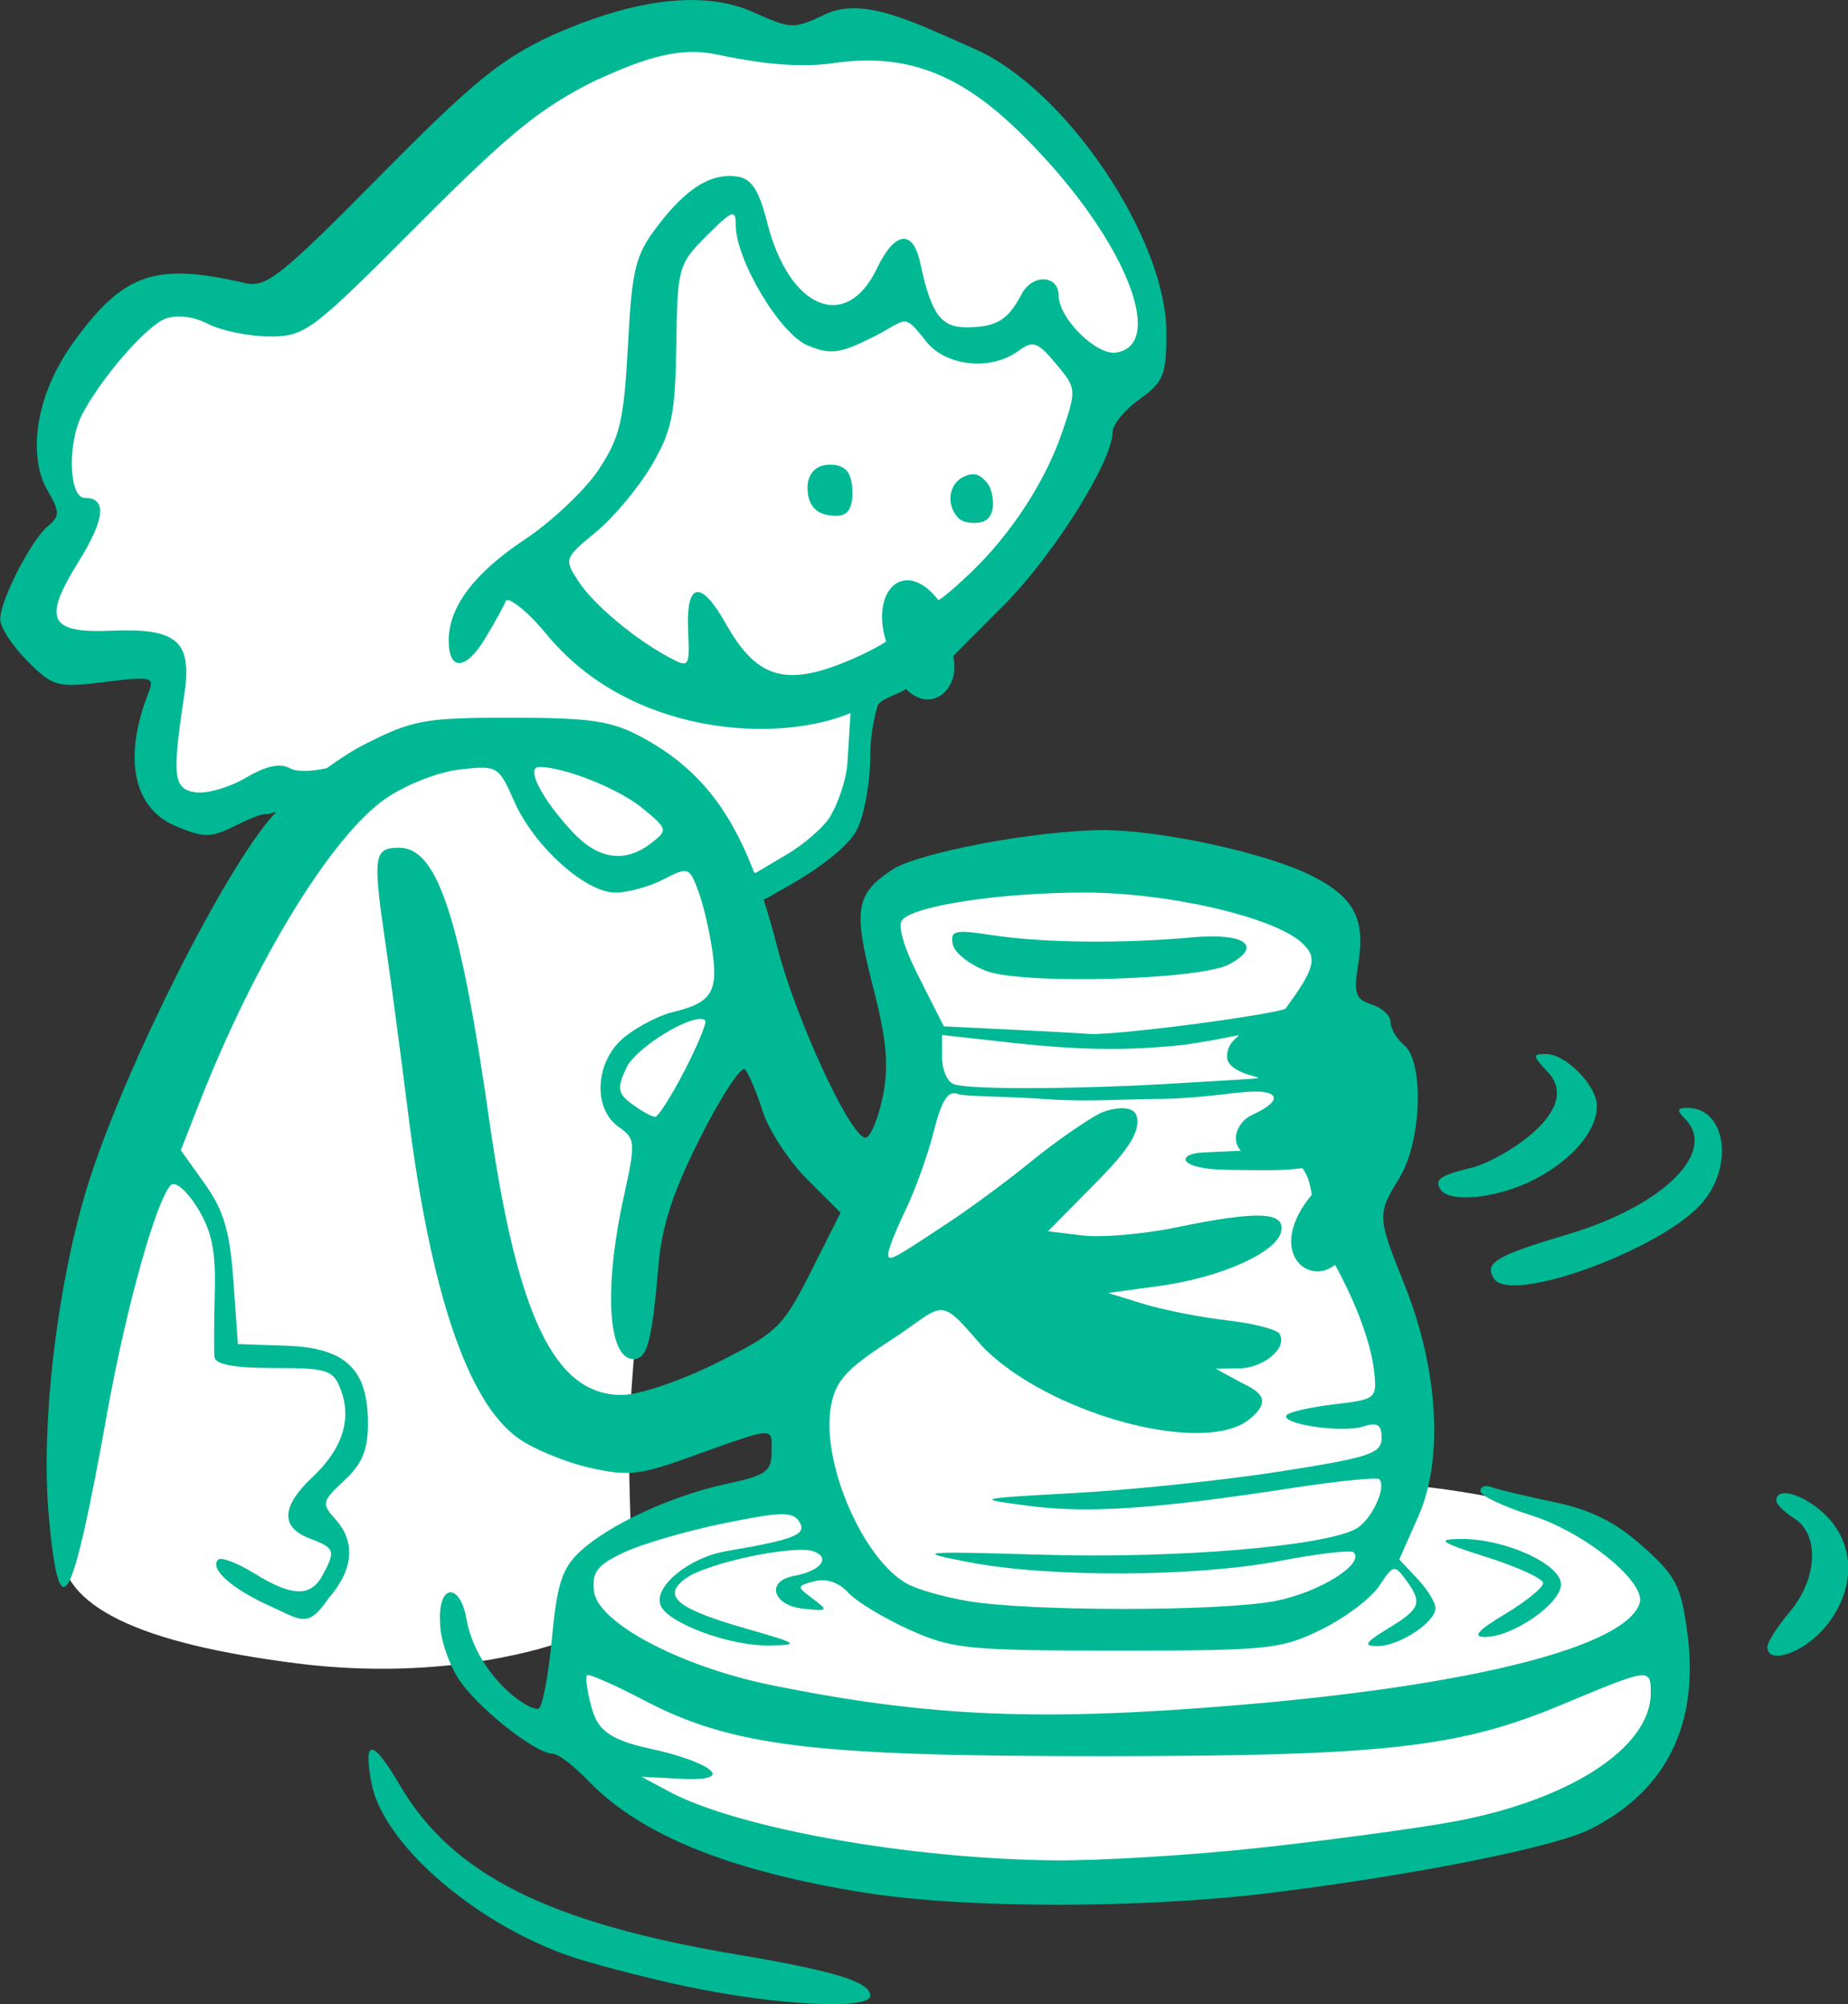 <?xml version="1.0" ?><svg height="230.258mm" viewBox="0 0 212.327 230.258" width="212.327mm" xmlns="http://www.w3.org/2000/svg">
    <rect x="0" y="0" width="212.327" height="230.258" fill="#333333" stroke="none"/>
    <path d="m 1027.666,47.143 c -1.165,-0.056 -2.231,0.004 -3.168,0.176 -7.495,1.372 -10.545,0.67 -25.525,-0.115 -14.98,-0.786 -39.918,19.679 -44.039,25.52 -4.121,5.84 -14.828,16.176 -23.783,13.84 -8.955,-2.336 -16.613,0.293 -22.713,10.367 -6.1,10.074 -1.33,21.346 -1.33,21.346 0,0 -6.36,9.316 -3.959,17.404 2.401,8.089 18.008,3.27 18.008,3.27 0,0 -2.822,18.425 1.785,21.783 4.607,3.358 14.277,-3.596 14.277,-3.596 l 10.211,3.197 c -8.211,5.211 -15.429,12.449 -19.693,21.258 -10.169,21.002 -21.667,67.827 -22.568,88.354 -0.411,9.367 11.946,14.803 35.15,17.744 22.569,2.86 38.467,-2.894 39.287,-3.197 -0.22,0.625 -0.5,2.774 -0.625,9.648 -0.219,12.081 38.846,24.425 65.584,26.4 26.738,1.975 73.556,-7.109 84.164,-10.895 10.607,-3.786 14.229,-8.395 15.033,-13.596 0.805,-5.201 -2.12,-21.332 -9.582,-27.158 -7.462,-5.827 -28.02,-7.637 -28.02,-7.637 0,0 -1.279,-13.365 -3.035,-22.615 -1.756,-9.25 -13.586,-24.241 -11.375,-42.762 2.211,-18.52 1.939,-19.026 -2.816,-21.396 -4.755,-2.37 -30.836,-8.887 -48.978,-4.674 -18.142,4.214 -12.764,8.855 -8.924,20.047 3.841,11.192 1.865,19.027 -8.34,37.033 -10.205,18.006 -7.279,34.201 -7.279,34.201 l -25.531,6.551 c 0,0 -0.292,-8.854 -0.256,-12.705 0.037,-3.851 1.061,-27.718 6.365,-46.777 5.304,-19.06 10.607,-19.356 9.803,-27.322 -0.165,-1.628 -0.589,-3.715 -1.203,-5.947 5.536,-3.347 15.62,-9.723 17.215,-12.783 1.73,-3.319 2.448,-13.975 2.684,-18.539 15.92,-4.016 25.387,-20.795 34.637,-39.934 0.525,-1.086 0.949,-2.165 1.336,-3.24 2.06,-1.784 3.905,-3.503 5.146,-4.924 5.256,-6.015 0.163,-13.899 -8.857,-28.82 -7.893,-13.056 -20.927,-19.115 -29.084,-19.506 z" fill="#FFFFFF" paint-order="markers stroke fill" transform="translate(10.884,-23.205) matrix(0.773,0,0,0.773,-703.597,-8.062)"/>
    <path d="m 978.438,45.581 c -7.825,3.607 -11.91,6.931 -25.832,21.025 -14.723,14.905 -16.918,16.652 -20.037,15.924 -13.339,-3.112 -18.063,-1.491 -25.475,8.74 -6.02,8.311 -6.674,17.219 -3.965,21.939 1.908,3.324 1.927,3.945 0.164,5.408 -2.534,2.103 -7.131,11.051 -7.131,13.881 0,1.186 1.821,3.976 4.045,6.201 3.847,3.847 4.411,4 11.521,3.111 6.909,-0.863 7.403,-0.747 6.508,1.52 -3.855,9.762 -2.328,17.259 4.059,19.928 4.178,1.745 5.17,1.735 8.836,-0.094 2.271,-1.133 4.296,-1.893 4.5,-1.689 0.042,0.042 0.785,-0.143 1.588,-0.338 -0.185,0.2 -0.421,0.405 -0.596,0.604 -7.246,8.237 -21.628,36.819 -27.164,53.986 -4.714,14.618 -7.337,36.216 -6.074,50.027 1.587,17.354 3.381,14.158 8.729,-15.555 2.777,-15.432 7.226,-31.32 9.406,-33.594 0.638,-0.665 2.355,0.786 3.941,3.332 2.136,3.428 2.76,6.433 2.602,12.512 -0.115,4.4 -0.139,8.749 -0.055,9.666 0.106,1.147 2.865,1.668 8.854,1.668 7.949,0 8.804,0.275 9.912,3.189 1.681,4.42 0.259,8.846 -4.18,13.012 -4.652,4.366 -4.8,7.471 -0.434,9.131 3.753,1.427 3.889,1.805 1.953,5.422 -1.779,3.325 -4.537,3.259 -10.199,-0.24 -2.508,-1.55 -4.913,-2.464 -5.346,-2.031 -1.343,1.343 2.001,4.329 7.75,6.922 4.647,2.095 5.558,3.354 8.674,-1.203 3.712,-4.315 4.043,-8.358 0.967,-11.758 -2.063,-2.28 -1.979,-2.636 1.334,-5.707 2.671,-2.475 3.535,-4.559 3.535,-8.525 0,-8.05 -3.333,-11.222 -12.107,-11.523 l -7.227,-0.248 -0.666,-9.391 c -0.523,-7.37 -1.436,-10.47 -4.24,-14.406 l -3.574,-5.016 2.664,-6.814 c 8.274,-21.163 19.689,-39.848 27.76,-45.441 2.982,-2.066 7.846,-3.976 11.043,-4.336 5.6,-0.631 5.76,-0.537 8.088,4.74 2.947,6.679 10.577,13.557 15.039,13.557 1.844,0 5.057,-0.881 7.141,-1.959 3.652,-1.889 3.84,-1.827 5.16,1.668 0.754,1.994 1.714,6.106 2.135,9.137 0.834,5.999 -0.216,7.565 -5.998,8.941 -1.898,0.452 -5.048,2.079 -7,3.615 -4.429,3.484 -4.928,10.643 -0.936,13.436 2.491,1.742 2.526,2.243 0.715,10.496 -2.968,13.522 -2.328,24 1.467,24 2.06,0 2.745,-2.578 3.719,-14 0.497,-5.831 2.2,-11 6.283,-19.064 3.082,-6.086 6.04,-10.586 6.574,-10 0.534,0.586 1.714,3.384 2.621,6.219 0.907,2.835 3.884,7.39 6.617,10.123 l 4.969,4.969 -4.42,8.766 c -4.166,8.263 -4.966,9.041 -13.969,13.545 -5.41,2.707 -11.54,4.777 -14.141,4.777 -9.932,0 -15.496,-11.51 -19.664,-40.668 -4.351,-30.436 -7.727,-40.666 -13.42,-40.666 -3.804,0 -3.961,1.164 -1.967,14.666 0.704,4.767 2.184,15.868 3.287,24.668 3.365,26.838 8.862,43.077 16.402,48.445 2.217,1.579 6.944,3.538 10.504,4.354 5.633,1.29 7.512,1.11 14.473,-1.387 13.406,-4.808 12.668,-4.75 12.668,-1.012 0,2.973 -0.798,3.55 -6.639,4.803 -8.202,1.759 -17.486,6.036 -21.824,10.057 -2.7,2.502 -3.444,4.826 -4.23,13.221 -0.525,5.602 -1.436,10.186 -2.027,10.186 -2.235,0 -9.302,-5.668 -10.637,-13.369 -0.941,-5.428 -4.275,-5.308 -3.918,0.545 -0.032,2.113 1.138,5.781 2.602,8.148 2.62,4.239 11.507,11.342 14.189,11.342 0.755,0 3.123,1.822 5.262,4.049 7.716,8.033 21.132,13.444 41.223,16.625 v -0.002 c 14.94,2.365 41.152,2.358 60.344,-0.018 21.399,-2.649 42.035,-6.772 47.369,-9.463 11.361,-5.731 16.228,-15.68 14.369,-29.375 -0.923,-6.802 -1.712,-8.308 -6.65,-12.689 -4.059,-3.602 -7.682,-5.404 -13.15,-6.539 -4.151,-0.862 -8.313,-1.862 -9.248,-2.221 -0.935,-0.359 -1.701,-0.098 -1.701,0.58 0,0.678 3.434,2.314 7.629,3.637 7.919,2.496 17.083,9.951 16.049,13.055 -2.139,6.418 -24.567,12.147 -58.99,15.068 -29.899,2.538 -46.617,1.844 -70.02,-2.904 -13.5,-2.739 -25.861,-9.269 -26.404,-13.949 -0.332,-2.862 0.454,-3.89 4.42,-5.771 2.653,-1.259 9.356,-3.212 14.895,-4.342 8.482,-1.73 10.25,-1.767 11.203,-0.23 1.177,1.896 -0.644,2.629 -10.881,4.377 -5.526,0.944 -10.802,5.282 -9.752,8.02 1.025,2.671 10.324,6.112 16.213,6 4.567,-0.087 4.283,-0.292 -3.469,-2.508 -10.306,-2.946 -12.587,-4.819 -9.051,-7.43 3.187,-2.353 16.304,-5.119 19.129,-4.035 2.524,0.969 0.923,2.921 -2.971,3.623 -4.22,0.761 -3.228,4.384 1.334,4.873 3.723,0.399 3.824,0.299 1.469,-1.459 -2.464,-1.839 -2.457,-1.909 0.258,-2.619 1.731,-0.453 3.611,0.18 4.959,1.67 1.194,1.319 5.279,3.802 9.076,5.516 6.413,2.894 8.616,3.123 30.904,3.123 22.546,0.006 24.388,-0.183 30.402,-3.145 3.521,-1.734 7.382,-4.649 8.58,-6.477 2.053,-3.133 2.279,-3.186 3.932,-0.926 2.537,3.469 2.241,4.296 -2.58,7.236 -3.478,2.121 -3.801,2.646 -1.631,2.646 3.227,0.006 8.631,-3.533 8.631,-5.652 0,-0.828 -1.21,-2.792 -2.689,-4.367 l -2.691,-2.863 2.863,-6.475 c 3.731,-8.434 2.938,-21.8 -2.031,-34.223 -4.143,-10.357 -4.152,-10.532 -0.789,-16.049 3.282,-5.383 3.685,-17.199 0.672,-19.699 -1.1,-0.913 -2,-2.447 -2,-3.408 0,-0.961 -1.268,-2.147 -2.816,-2.639 -2.444,-0.776 -2.704,-1.584 -1.976,-6.135 1.056,-6.606 -0.654,-9.813 -6.92,-12.982 -6.711,-3.394 -22.58,-6.846 -31.217,-6.789 -9.85,0.065 -27.279,3.346 -31.111,5.857 -5.464,3.58 -5.861,5.902 -2.941,17.264 2.088,8.126 2.43,11.839 1.508,16.412 -0.656,3.251 -1.792,6.024 -2.525,6.164 -2.095,0.4 -10.446,-17.617 -13.221,-28.525 -0.631,-2.483 -1.296,-4.732 -1.984,-6.863 0.598,-0.244 1.232,-0.579 1.91,-1.023 0,0 9.734,-5.024 11.982,-9.371 1.089,-2.106 1.98,-7.159 1.98,-11.229 0,-3.884 1.1,-7.248 1.1,-7.248 0.457,-1.064 4.239,-2.032 4.144,-2.474 3.859,3.978 8.235,-0.06 7.057,-4.813 0,0 3.364,-3.411 7.545,-7.592 7.29,-7.29 16.154,-21.391 16.154,-25.701 0,-1.131 1.8,-3.338 4,-4.904 3.583,-2.551 4,-3.586 4,-9.912 0,-13.987 -14.939,-36.154 -28.367,-42.094 -9.099,-4.025 -16.651,-7.901 -22.301,-5.22 -4.685,2.223 -5.127,2.214 -10.469,-0.191 -10.126,-4.708 -23.508,0.393 -29.922,3.215 z m 24.025,2.927 c 4.214,0.867 11.223,2.265 17.699,1.309 13.43,-1.983 21.913,4.017 31.014,13.873 12.753,13.812 18.059,28.132 10.807,29.166 -2.916,0.416 -8.488,-5.127 -8.488,-8.443 0,-3.128 -3.902,-3.303 -5.512,-0.246 -2.049,3.891 -3.733,4.905 -8.184,4.93 -3.828,0.021 -5.266,-1.989 -6.904,-9.646 -1.067,-4.987 -3.789,-4.609 -6.41,0.887 -4.567,9.577 -13.064,6.054 -16.303,-6.758 -1.233,-4.875 -2.321,-6.564 -4.426,-6.879 -3.913,-0.585 -7.544,1.656 -11.873,7.326 -3.318,4.345 -3.797,6.271 -4.412,17.781 -0.598,11.191 -1.178,13.643 -4.352,18.439 -2.014,3.042 -6.996,7.746 -11.072,10.453 -7.431,4.934 -11.219,9.978 -11.219,14.938 10e-6,4.534 2.503,4.478 5.307,-0.121 1.475,-2.42 2.901,-4.999 3.168,-5.732 0.267,-0.733 3.117,1.337 6.01,4.875 12.323,15.069 34.154,16.401 45.245,11.775 l -0.463,7.35 c -0.187,2.965 -1.657,6.598 -2.637,8.146 -0.98,1.548 -3.871,4.048 -6.424,5.555 l -4.643,2.738 -0.205,-0.213 c -3.854,-9.976 -8.853,-15.79 -16.691,-20.01 -4.489,-2.417 -7.55,-2.867 -19.334,-2.877 -12.883,-0.006 -14.623,0.308 -21.816,3.949 -1.786,0.904 -3.723,2.171 -5.637,3.551 -2.65,0.59 -4.633,0.496 -5.498,0.012 -1.438,-0.805 -3.546,-0.347 -6.531,1.414 -2.424,1.43 -5.783,2.404 -7.463,2.166 -3.319,-0.471 -3.533,-2.301 -1.688,-14.484 1.211,-7.995 -1.02,-9.951 -10.875,-9.539 -9.219,0.386 -10.195,-1.644 -4.893,-10.174 4.011,-6.453 4.323,-9.568 0.957,-9.568 -2.341,0 -2.581,-8.191 -0.363,-12.422 2.859,-5.455 9.547,-13.147 12.348,-14.203 1.729,-0.652 4.167,-0.353 6.395,0.785 1.98,1.012 6.084,1.84 9.121,1.84 5.291,0 6.209,-0.692 22.043,-16.584 13.641,-13.691 18.265,-17.443 26.514,-21.52 6.2,-2.759 11.678,-5.046 17.689,-3.838 z m 2.67,23.822 c 0.291,0.116 0.361,0.651 0.361,1.549 0,5.211 6.56,16.203 10.691,17.914 3.369,1.395 4.715,1.235 9.48,-1.123 5.375,-2.644 4.599,-3.963 8.121,0.516 2.928,3.723 9.608,4.426 13.69,1.441 2.209,-1.615 2.843,-1.401 5.609,1.887 3.071,3.649 3.086,3.809 0.932,10.154 -2.51,7.395 -7.708,15.336 -13.822,21.115 -3.931,3.716 -4.584,3.864 -4.584,3.864 -4.872,-6.32 -10.181,-1.639 -7.774,6.158 0,0 -2.148,1.476 -6.37,3.165 -8.774,3.51 -12.99,2.111 -17.428,-5.785 -3.76,-6.689 -5.961,-6.267 -5.625,1.078 0.242,5.295 0.131,5.461 -2.666,3.98 -5.179,-2.741 -11.329,-7.872 -13.613,-11.357 -2.186,-3.335 -2.139,-3.469 2.568,-7.35 2.637,-2.174 6.366,-6.633 8.287,-9.912 3.011,-5.138 3.518,-7.609 3.666,-17.877 0.166,-11.567 0.299,-12.041 4.506,-16.248 2.392,-2.392 3.486,-3.363 3.971,-3.17 z m 14.361,37.183 c -2.344,0 -3.333,1.661 -3.332,3.379 9e-4,2.984 1.569,4.205 4.221,4.223 1.719,0.011 2.445,-0.989 2.445,-3.332 0,-2.667 -0.667,-4.27 -3.334,-4.27 z m 19.771,1.852 c -2.042,1.035 -2.566,3.968 -0.769,5.994 0.822,0.926 2.587,0.913 3.528,0.689 2.485,-0.592 1.833,-4.684 0.798,-5.864 -0.859,-0.979 -1.679,-1.772 -3.558,-0.819 z m -62.973,43.083 c 3.75,0 11.886,3.258 15.389,6.162 3.714,3.079 3.747,3.212 1.225,5.166 -3.873,3.001 -7.845,2.434 -11.666,-1.662 -4.615,-4.949 -7.03,-9.666 -4.947,-9.666 z m 81.055,18.666 c 12.412,0 28.019,3.6 32.262,7.439 2.418,2.189 2.03,3.776 -2.397,9.801 -0.232,0.315 -6.262,1.343 -13.402,2.285 -7.14,0.942 -14.184,1.615 -15.65,1.496 -1.467,-0.119 -6.957,-0.422 -12.201,-0.674 l -9.537,-0.459 -3.697,-7.309 c -2.365,-4.675 -3.237,-7.772 -2.418,-8.592 2.115,-2.115 14.816,-3.988 27.041,-3.988 z m -18.537,5.863 c -1.161,0.108 -1.284,0.662 -1.062,1.816 0.245,1.277 2.538,3.08 5.096,4.008 5.594,2.029 31.658,1.296 35.971,-1.012 5.097,-2.728 2.388,-4.73 -5.436,-4.018 -10.417,0.949 -22.252,0.824 -29.646,-0.312 -1.421,-0.218 -2.53,-0.371 -3.389,-0.447 -0.644,-0.057 -1.146,-0.071 -1.533,-0.035 z m -38.705,12.926 c 0.381,-0.018 0.674,0.052 0.85,0.229 0.279,0.279 -1.094,3.615 -3.051,7.412 -1.957,3.798 -3.935,6.904 -4.396,6.904 -0.461,0 -1.978,-0.834 -3.373,-1.854 -2.193,-1.603 -2.316,-2.333 -0.918,-5.402 1.239,-2.718 8.219,-7.164 10.889,-7.289 z m 36.055,2.383 9.668,1.074 c 10.877,1.207 17.571,1.305 26.332,0.385 13.6,-2.047 5.809,-2.283 6.4,2.17 0.944,3.054 9.197,2.567 0.945,3.055 l -10.32,0.609 c -10.472,0.619 -28.905,0.976 -31.357,-0.014 -0.917,-0.37 -1.668,-2.158 -1.668,-3.975 z m 89.795,2.828 c -2.053,0 -2.053,0.171 0,2.439 6.01,5.762 -6.598,13.196 -10.818,14.393 -4.89,1.168 -5.827,1.792 -4.918,3.262 1.299,2.101 8.446,1.377 13.906,-1.408 5.645,-2.88 9.369,-7.244 9.369,-10.98 0,-2.984 -4.619,-7.705 -7.539,-7.705 z m -42.568,5.588 c 3.035,0.208 2.858,1.643 -1.226,3.504 -1.833,0.835 -3.266,3.517 -1.584,5.279 0,0 -2.813,0.133 -5.541,0.252 -4.038,0.176 -4.006,2.482 3.492,2.59 7.579,0.109 8.24,0.067 11.199,-0.242 1.004,1.375 1.141,2.648 1.391,3.936 -6.865,8.273 -0.654,13.713 3.449,10.424 0,0 5.061,8.783 5.834,16 0.412,3.849 0.197,4.021 -5.85,4.721 -3.453,0.399 -6.664,1.114 -7.137,1.586 -1.299,1.299 8.114,2.744 11.297,1.734 2.171,-0.689 2.783,-0.312 2.783,1.715 0,2.281 -1.826,2.883 -15,4.947 -8.25,1.293 -21.901,2.733 -30.334,3.199 -15.204,0.84 -15.262,0.856 -7.109,1.926 8.768,1.15 18.83,0.471 38.967,-2.629 6.888,-1.06 12.792,-1.658 13.121,-1.328 1.167,1.167 -1.192,6.155 -3.494,7.387 -4.848,2.594 -26.62,4.407 -46.15,3.842 -18.932,-0.548 -19.538,-0.49 -11.334,1.1 11.857,2.298 33.622,2.214 46.123,-0.178 5.697,-1.09 10.668,-1.672 11.045,-1.295 1.723,1.723 -5.208,6.02 -11.693,7.25 v 0.004 c -8.199,1.551 -36.452,1.553 -45.645,0 -3.394,-0.574 -7.403,-1.702 -8.908,-2.508 -6.678,-3.574 -12.985,-18.219 -11.426,-26.531 0.698,-3.721 2.314,-5.499 8.83,-9.711 8.111,-5.242 6.909,-6.981 13.49,0.709 9.362,9.947 32.914,16.65 39.877,11.006 3.552,-2.879 1.394,-4.165 -1.1,-5.377 l -3.926,-2.125 3.502,-0.053 c 3.692,-0.056 7.242,-3.102 5.984,-5.137 -0.408,-0.66 -3.91,-1.561 -7.781,-2 -3.872,-0.439 -9.44,-1.533 -12.373,-2.434 l -5.332,-1.637 7.559,-1.029 c 9.213,-1.253 17.581,-5.004 18.188,-8.152 0.562,-2.917 -3.563,-3.058 -15.748,-0.539 -4.766,0.986 -10.974,1.513 -13.795,1.172 l -5.129,-0.619 6.981,-7.066 c 5.226,-5.291 6.631,-7.728 6.252,-9.84 -0.415,-2.313 -4.503,-1.172 -5.641,-0.562 -2.19,1.174 -6.7,4.312 -10,7.014 -3.3,2.702 -8.7,6.707 -12,8.9 -8.874,5.898 -9.334,6.139 -9.334,4.873 0,-0.639 1.168,-3.578 2.594,-6.529 1.426,-2.951 3.304,-8.197 4.176,-11.658 1.155,-4.585 2.11,-6.091 3.518,-5.551 1.062,0.408 7.15,0.334 13.49,0.795 5.632,0.41 11.734,-0.039 16.828,-0.053 2.396,-1e-5 7.141,-0.381 10.543,-0.848 1.365,-0.131 2.791,-0.312 4.078,-0.232 z m 63.574,2.412 c -1.556,0 -1.645,0.357 -0.4,1.602 4.936,4.936 -3.195,12.971 -17.404,17.201 -10.707,3.188 -12.427,4.215 -10.979,6.559 2.482,4.016 25.782,-4.629 31.266,-11.6 4.468,-5.68 3.01,-13.762 -2.482,-13.762 z m 14.719,57.289 c -0.916,-0.077 -1.52,0.247 -1.52,1.059 0,0.557 1.201,1.762 2.668,2.678 3.786,2.364 3.467,8.97 -0.668,13.885 -1.833,2.179 -3.332,4.516 -3.332,5.193 0,2.753 5.317,0.967 8.547,-2.871 4.565,-5.425 4.638,-12.167 0.18,-16.625 -1.947,-1.947 -4.348,-3.19 -5.875,-3.318 z m -48.545,6.787 c -3.59,0.062 -2.922,0.514 4.025,2.715 4.583,1.452 8.334,3.184 8.334,3.85 0,0.665 -2.549,2.737 -5.666,4.605 -4.011,2.404 -4.887,3.404 -3,3.404 4.124,0.012 11.332,-4.962 11.332,-7.818 0,-3.041 -8.514,-6.869 -15.025,-6.756 z m -129.748,20.256 c 0.259,-0.259 4.014,1.389 8.348,3.66 13.209,6.924 25.178,8.388 68.426,8.369 41.77,-0.018 52.814,-1.257 68.094,-7.645 13.139,-5.492 13.24,-5.507 13.24,-1.719 0,8.177 -12.343,16.099 -29.924,19.207 -5.908,1.044 -18.842,2.77 -28.742,3.834 -9.9,1.064 -23.4,1.879 -30,1.811 -21.617,-0.222 -47.132,-4.791 -57.316,-10.266 l -4.018,-2.16 5.586,0.293 c 9.527,0.499 3.814,-2.732 -4.17,-4.438 -6.918,-1.478 -8.073,-3.208 -8.955,-6.545 -0.569,-2.163 -0.827,-4.144 -0.568,-4.402 z m -31.924,11.066 c -0.705,-0.051 -0.743,1.612 -0.109,4.99 1.646,8.773 14.744,20.352 28.807,25.465 3.3,1.2 11.4,3.33 18,4.732 13.256,2.817 27.334,3.528 27.334,1.381 0,-2.042 -5.271,-3.675 -19.688,-6.1 -28.169,-4.738 -42.444,-11.893 -50.228,-25.176 -2.039,-3.479 -3.41,-5.242 -4.115,-5.293 z" fill="#00B894" transform="translate(10.884,-23.205) matrix(0.773,0,0,0.773,-703.597,-8.062)"/>
</svg>